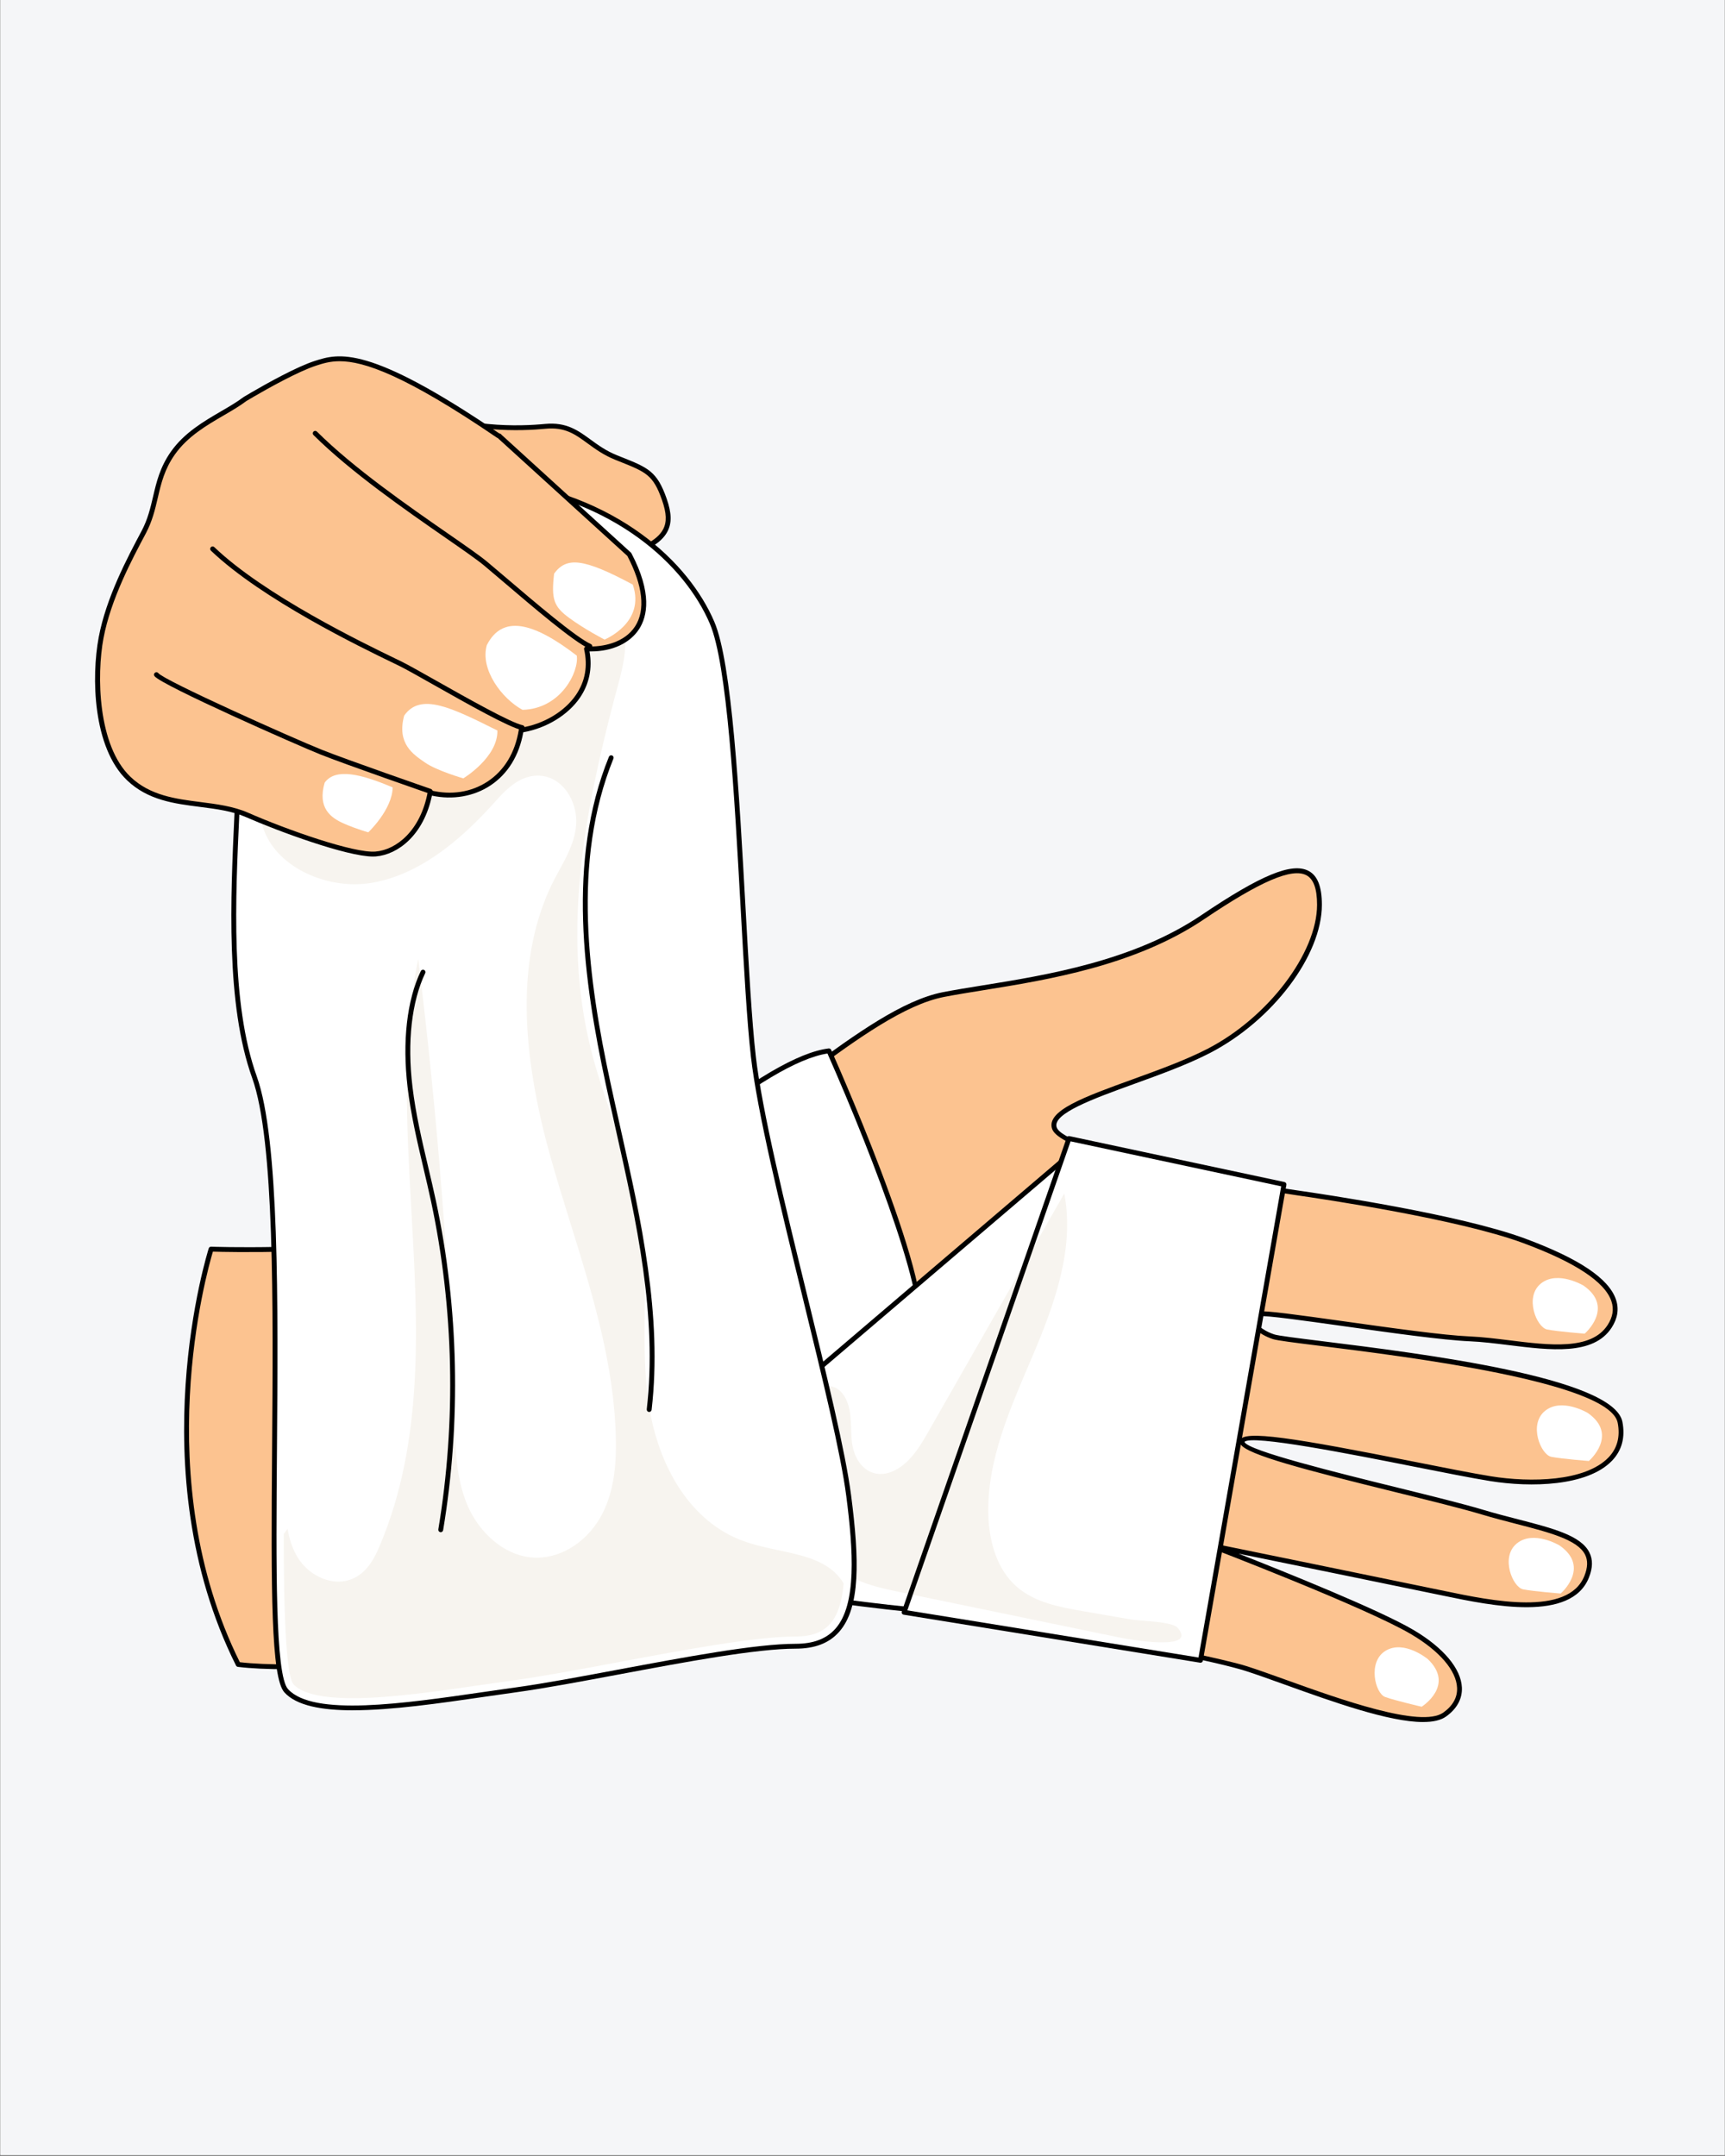 <svg xmlns="http://www.w3.org/2000/svg" xmlns:xlink="http://www.w3.org/1999/xlink" width="1080" zoomAndPan="magnify" viewBox="0 0 810 1012.5" height="1350" preserveAspectRatio="xMidYMid meet" version="1.0"><rect x="0" y="0" width="810" height="1012.5" fill="#808080" stroke="none"/><defs><clipPath id="e30f972565"><path d="M 0.199 0 L 809.801 0 L 809.801 1012 L 0.199 1012 Z M 0.199 0 " clip-rule="nonzero"/></clipPath></defs><g clip-path="url(#e30f972565)"><path fill="#ffffff" d="M 0.199 0 L 809.801 0 L 809.801 1012 L 0.199 1012 Z M 0.199 0 " fill-opacity="1" fill-rule="nonzero"/><path fill="#f5f6f8" d="M 0.199 0 L 809.801 0 L 809.801 1012 L 0.199 1012 Z M 0.199 0 " fill-opacity="1" fill-rule="nonzero"/></g><path fill="#fcc390" d="M 344.152 526.824 C 372.574 512.125 412.762 472.914 443.148 467.035 C 473.531 461.152 525.48 457.23 564.688 430.77 C 603.895 404.301 619.578 401.363 619.578 424.887 C 619.578 448.414 596.051 478.801 567.629 493.5 C 539.203 508.199 491.172 518.004 495.098 529.766 C 499.016 541.527 581.352 556.23 608.797 560.152 C 636.238 564.07 689.168 572.895 715.633 582.695 C 742.102 592.496 766.602 606.219 755.824 622.883 C 745.047 639.547 713.68 629.742 690.152 628.762 C 666.625 627.785 598.02 616.02 591.156 617.004 C 584.297 617.98 589.191 624.844 598.012 627.785 C 606.832 630.727 755.82 642.484 760.719 667.973 C 765.621 693.457 730.336 699.336 699.949 694.441 C 669.566 689.539 585.27 669.934 583.312 676.801 C 581.352 683.656 666.625 701.305 696.031 710.125 C 725.438 718.945 752.883 720.906 745.043 740.508 C 737.199 760.113 701.914 753.254 678.391 748.352 C 654.863 743.449 568.613 725.809 568.613 725.809 C 568.613 725.809 641.633 753.742 663.195 766.488 C 684.762 779.23 692.109 795.398 678.391 805.203 C 664.668 815.008 609.777 791.48 585.273 783.637 C 560.77 775.797 421.59 750.312 405.902 751.293 C 390.219 752.27 176.547 789.52 111.852 781.676 C 65.785 689.543 99.109 586.621 99.109 586.621 C 99.109 586.621 290.238 594.465 344.152 526.832 Z M 344.152 526.824 " fill-opacity="1" fill-rule="nonzero"/><path fill="#000000" d="M 668.242 808.699 C 652.152 808.699 625.496 799.109 603.098 791.055 C 596.312 788.613 589.91 786.312 584.922 784.715 C 559.434 776.555 420.672 751.535 405.973 752.422 C 402.586 752.633 389.277 754.645 370.855 757.426 C 303.188 767.652 162.383 788.941 111.711 782.797 C 111.332 782.75 110.992 782.516 110.828 782.172 C 65.082 690.676 97.688 587.289 98.02 586.258 C 98.176 585.77 98.547 585.477 99.156 585.469 C 101.074 585.551 290.328 592.508 343.254 526.105 C 343.359 525.984 343.48 525.879 343.625 525.805 C 354.297 520.285 366.594 511.316 379.609 501.828 C 401.328 485.992 423.785 469.613 442.926 465.91 C 448.445 464.844 454.727 463.828 461.375 462.758 C 491.242 457.941 532.148 451.348 564.043 429.816 C 592.082 410.891 606.688 404.867 614.5 409.012 C 618.684 411.234 620.711 416.426 620.711 424.883 C 620.711 448.68 597.621 479.262 568.145 494.512 C 557.672 499.926 544.836 504.586 532.418 509.082 C 513.551 515.922 494.039 522.996 496.176 529.395 C 499.512 539.414 571.27 553.625 608.945 559.004 C 621.461 560.797 685.441 570.289 716.02 581.609 C 741.523 591.055 755.527 600.465 758.824 610.371 C 760.273 614.734 759.586 619.145 756.77 623.492 C 748.254 636.637 728.008 634.117 708.441 631.691 C 702.254 630.926 695.855 630.133 690.094 629.891 C 677.75 629.375 653.152 625.922 631.453 622.871 C 612.406 620.199 594.457 617.652 591.305 618.117 C 590.5 618.23 589.137 618.547 589.059 619.395 C 588.906 621.094 592.371 624.684 598.363 626.676 C 600.148 627.27 609.035 628.379 620.285 629.777 C 668.348 635.758 757.82 646.887 761.828 667.734 C 763.238 675.055 761.562 681.227 756.855 686.082 C 745.281 698 718.859 698.625 699.754 695.543 C 691.129 694.152 677.961 691.535 664.02 688.77 C 635.344 683.074 587.371 673.562 584.363 677.152 C 585.648 681.195 628.098 691.672 656.188 698.598 C 672.043 702.512 687.023 706.207 696.344 709.004 C 701.961 710.691 707.453 712.113 712.766 713.48 C 729.262 717.746 742.301 721.113 746.301 729.031 C 748.004 732.398 747.93 736.285 746.082 740.91 C 737.703 761.855 700.418 754.086 678.137 749.449 C 660.457 745.766 606.703 734.754 581.574 729.613 C 603.477 738.227 647.82 756.062 663.758 765.477 C 677.797 773.777 686.07 783.633 686.457 792.52 C 686.68 797.781 684.113 802.48 679.031 806.113 C 676.508 807.914 672.793 808.691 668.219 808.691 Z M 406.914 750.109 C 427.613 750.109 563.578 775.484 585.621 782.535 C 590.648 784.145 597.07 786.453 603.871 788.898 C 629.133 797.984 667.309 811.691 677.727 804.262 C 682.211 801.055 684.387 797.141 684.191 792.629 C 683.844 784.527 675.977 775.355 662.613 767.461 C 641.383 754.914 568.934 727.145 568.207 726.863 C 567.648 726.652 567.348 726.047 567.512 725.477 C 567.676 724.902 568.262 724.555 568.84 724.676 C 569.703 724.852 655.363 742.371 678.625 747.219 C 700.207 751.715 736.32 759.238 743.98 740.074 C 745.57 736.09 745.672 732.816 744.285 730.074 C 740.742 723.082 727.52 719.668 712.215 715.707 C 706.883 714.328 701.367 712.902 695.703 711.207 C 686.441 708.43 671.492 704.738 655.66 700.836 C 613.328 690.391 585.367 683.168 582.48 678.184 C 582.07 677.469 582.117 676.863 582.227 676.473 C 583.676 671.371 607.66 675.258 664.492 686.539 C 678.41 689.305 691.555 691.918 700.148 693.301 C 718.715 696.293 744.293 695.781 755.242 684.508 C 759.398 680.219 760.871 674.727 759.613 668.184 C 755.918 648.969 660.691 637.121 620.031 632.062 C 607.77 630.539 599.668 629.527 597.668 628.863 C 591.277 626.734 586.508 622.492 586.809 619.203 C 586.902 618.168 587.57 616.355 591.008 615.863 C 594.266 615.391 608.641 617.367 631.797 620.617 C 653.445 623.656 677.984 627.109 690.215 627.617 C 696.074 627.863 702.52 628.664 708.754 629.438 C 727.625 631.781 747.148 634.199 754.875 622.262 C 757.328 618.48 757.914 614.832 756.676 611.113 C 753.66 602.031 739.723 592.832 715.254 583.77 C 684.895 572.527 621.121 563.066 608.648 561.285 C 607.559 561.129 498.98 544.98 494.031 530.129 C 491.195 521.617 509.059 515.145 531.668 506.941 C 544.012 502.465 556.781 497.836 567.125 492.484 C 595.422 477.848 618.449 447.523 618.449 424.895 C 618.449 417.363 616.812 412.832 613.449 411.039 C 606.688 407.465 591.863 413.82 565.344 431.723 C 533.023 453.535 491.836 460.176 461.762 465.02 C 455.133 466.094 448.863 467.098 443.383 468.164 C 424.742 471.77 402.496 487.996 380.977 503.684 C 367.98 513.164 355.691 522.125 344.91 527.734 C 292.957 592.488 114.18 588.242 99.969 587.797 C 97 597.691 69.836 694.414 112.617 780.609 C 163.469 786.492 303.238 765.348 370.535 755.18 C 389.699 752.281 402.355 750.371 405.848 750.152 C 406.164 750.133 406.523 750.121 406.93 750.121 Z M 406.914 750.109 " fill-opacity="1" fill-rule="nonzero"/><path fill="#fcc390" d="M 193.316 190.117 L 193.293 190.18 L 237.812 259.625 C 262.77 258.703 261.961 269.41 287.93 262.445 C 313.895 255.488 316.473 247.461 311.949 234.512 C 307.434 221.57 303.484 220.535 289.363 214.879 C 275.246 209.227 271.387 198.727 256.027 200.219 C 240.781 201.703 214.238 201.551 193.316 190.117 Z M 193.316 190.117 " fill-opacity="1" fill-rule="nonzero"/><path fill="#000000" d="M 272.734 265.965 C 267.457 265.965 263.656 264.852 259.535 263.648 C 254.309 262.117 248.434 260.375 237.848 260.77 L 237.805 260.77 C 237.414 260.77 237.051 260.574 236.836 260.246 L 192.324 190.801 C 192.121 190.488 192.086 190.102 192.219 189.758 C 192.34 189.453 192.602 189.188 192.906 189.078 C 193.223 188.969 193.566 188.965 193.859 189.121 C 216.297 201.379 244.727 200.184 255.91 199.09 C 265.941 198.121 271.434 202.145 277.27 206.406 C 280.867 209.035 284.594 211.746 289.781 213.828 L 291.676 214.586 C 304.293 219.613 308.539 221.309 313.027 234.148 C 315.414 240.992 315.52 245.637 313.375 249.688 C 310.332 255.438 302.578 259.715 288.215 263.566 C 281.652 265.324 276.762 265.973 272.723 265.973 Z M 240.793 258.422 C 249.832 258.422 255.301 260.02 260.176 261.445 C 267.117 263.477 273.113 265.23 287.633 261.336 C 301.137 257.723 308.676 253.672 311.359 248.605 C 313.176 245.176 313.027 241.074 310.867 234.887 C 306.734 223.039 303.367 221.695 290.832 216.699 L 288.934 215.941 C 283.48 213.754 279.469 210.828 275.93 208.242 C 269.977 203.902 265.316 200.465 256.133 201.352 C 245.34 202.406 218.754 203.551 196.449 192.992 L 238.41 258.453 C 239.23 258.43 240.027 258.418 240.789 258.418 Z M 240.793 258.422 " fill-opacity="1" fill-rule="nonzero"/><path fill="#ffffff" d="M 389.242 493.5 C 389.242 493.5 444.133 617.004 429.43 626.801 C 414.73 636.605 359.84 682.668 360.816 669.93 C 361.797 657.191 317.688 536.629 321.613 533.688 C 325.531 530.75 365.719 496.441 389.246 493.5 Z M 389.242 493.5 " fill-opacity="1" fill-rule="nonzero"/><path fill="#000000" d="M 362.625 673.254 C 362 673.254 361.473 673.141 361.047 672.91 C 360.34 672.527 359.531 671.688 359.672 669.848 C 360.152 663.629 348.727 628.414 338.645 597.344 C 321.742 545.254 318.766 534.391 320.922 532.773 C 321.328 532.465 322.129 531.82 323.262 530.906 C 352.762 507.109 374.91 494.141 389.09 492.367 C 389.605 492.309 390.074 492.578 390.281 493.039 C 395.938 505.77 445.125 617.711 430.059 627.758 C 426.312 630.25 419.906 635.148 412.48 640.82 C 387.832 659.648 369.445 673.254 362.625 673.254 Z M 322.504 534.438 C 321.895 538.285 331.941 569.258 340.824 596.629 C 351.469 629.43 362.469 663.344 361.957 670.02 C 361.941 670.242 361.926 670.777 362.145 670.898 C 366.336 673.156 395.449 650.953 411.098 639 C 418.555 633.305 424.992 628.383 428.789 625.848 C 438.934 619.09 410.406 544.055 388.543 494.75 C 374.754 496.867 353.281 509.621 324.703 532.68 C 323.711 533.48 322.961 534.086 322.504 534.438 Z M 322.504 534.438 " fill-opacity="1" fill-rule="nonzero"/><path fill="#ffffff" d="M 503.672 541.035 L 368.656 656.207 L 382.379 750.305 C 382.379 750.305 450.988 760.105 451.969 756.184 C 452.945 752.266 503.672 541.035 503.672 541.035 Z M 503.672 541.035 " fill-opacity="1" fill-rule="nonzero"/><path fill="#000000" d="M 446.273 758.238 C 441.242 758.238 432.383 757.629 416.676 755.852 C 399.586 753.91 382.387 751.457 382.215 751.438 C 381.711 751.363 381.32 750.969 381.242 750.469 L 367.52 656.375 C 367.465 655.984 367.613 655.594 367.91 655.34 L 502.922 540.172 C 503.305 539.852 503.84 539.812 504.266 540.062 C 504.688 540.324 504.895 540.824 504.781 541.309 C 504.273 543.422 454.043 752.586 453.07 756.465 C 452.875 757.27 452.625 758.242 446.266 758.242 Z M 383.387 749.293 C 413.758 753.613 447.156 757.238 450.934 755.617 C 453.086 746.789 495.281 571.074 501.742 544.191 L 369.883 656.664 L 383.387 749.289 Z M 383.387 749.293 " fill-opacity="1" fill-rule="nonzero"/><path fill="#f7f4ef" d="M 508.871 756.707 C 497.688 754.789 485.887 752.586 477.359 745.105 C 468.137 737.012 464.535 724.129 464.125 711.863 C 463.25 685.629 474.676 660.785 484.934 636.625 C 495.191 612.465 504.688 586.293 499.762 560.516 C 478.555 597.672 457.348 634.82 436.145 671.977 C 432.922 677.617 429.598 683.387 424.605 687.555 C 412.379 697.762 400.848 690.105 399.871 675.645 C 399.41 668.711 400.09 661.203 396.293 655.379 C 394.602 652.789 391.684 650.629 388.621 651.102 C 384.641 651.723 382.645 656.141 381.336 659.949 C 377.176 672.094 372.957 684.547 373.207 697.379 C 373.48 711.191 380.16 719.633 387.863 730.191 C 396.027 741.383 407.758 744.605 420.926 747.332 C 455.773 754.543 490.621 761.762 525.465 768.973 C 529.082 769.723 562.887 775.824 552.98 764.414 C 550.418 761.465 535.328 761.242 531.402 760.57 C 523.891 759.281 516.375 757.996 508.863 756.703 Z M 508.871 756.707 " fill-opacity="1" fill-rule="nonzero"/><path fill="#ffffff" d="M 231.773 225.879 C 231.773 225.879 129.195 217.562 111.176 242.516 C 93.156 267.469 105.633 299.348 111.176 329.848 C 116.723 360.34 100.086 451.828 119.492 505.891 C 138.898 559.953 120.543 778.785 134.402 794.031 C 148.262 809.277 201.75 799.168 242.285 793.594 C 278.332 788.641 344.457 773.121 373.566 773.121 C 402.676 773.121 404.062 745.395 398.52 702.43 C 392.977 659.453 359.297 544.699 353.758 496.184 C 348.215 447.672 346.824 321.531 334.352 292.422 C 321.879 263.309 287.223 232.816 231.773 225.883 Z M 231.773 225.879 " fill-opacity="1" fill-rule="nonzero"/><path fill="#000000" d="M 165.785 803.195 C 151.031 803.195 139.223 801.023 133.559 794.797 C 127.25 787.859 127.246 747 127.766 680.91 C 128.297 612.734 128.898 535.465 118.418 506.27 C 105.938 471.484 108.25 421.828 110.109 381.93 C 111.141 359.918 112.023 340.91 110.051 330.043 C 109.023 324.387 107.73 318.578 106.48 312.965 C 100.973 288.184 95.277 262.562 110.25 241.84 C 128.441 216.652 227.656 224.391 231.863 224.734 C 231.879 224.734 231.898 224.734 231.914 224.734 C 290.094 232.004 323.516 264.227 335.402 291.957 C 343.73 311.371 347.105 372.668 350.094 426.742 C 351.594 453.93 353.012 479.617 354.891 496.039 C 357.82 521.684 368.598 565.73 379.016 608.324 C 388.285 646.215 397.043 682.008 399.652 702.266 C 403.551 732.465 404.094 754.91 394.059 766.32 C 389.367 771.652 382.668 774.25 373.566 774.25 C 355.184 774.25 322.395 780.391 290.688 786.336 C 272.648 789.711 255.617 792.902 242.441 794.711 C 237.613 795.375 232.602 796.105 227.504 796.848 C 206.484 799.902 183.914 803.18 165.785 803.18 Z M 194.574 225.719 C 163.504 225.719 122.613 228.633 112.098 243.184 C 97.734 263.07 103.07 287.066 108.715 312.469 C 109.969 318.105 111.266 323.934 112.293 329.633 C 114.32 340.754 113.43 359.883 112.395 382.035 C 110.543 421.73 108.234 471.133 120.57 505.496 C 131.184 535.066 130.582 612.559 130.047 680.926 C 129.617 735.285 129.223 786.625 135.25 793.25 C 147.051 806.234 189.602 800.047 227.168 794.586 C 232.277 793.844 237.297 793.113 242.125 792.449 C 255.242 790.645 272.254 787.457 290.262 784.086 C 322.07 778.129 354.965 771.965 373.562 771.965 C 381.961 771.965 388.102 769.625 392.332 764.812 C 402.355 753.41 400.68 728.156 397.379 702.562 C 394.785 682.43 386.043 646.695 376.789 608.863 C 366.352 566.203 355.562 522.09 352.613 496.301 C 350.727 479.809 349.309 454.094 347.805 426.867 C 344.832 372.98 341.461 311.898 333.297 292.852 C 321.664 265.707 288.855 234.164 231.656 227.004 C 230.859 226.941 214.793 225.703 194.574 225.703 Z M 194.574 225.719 " fill-opacity="1" fill-rule="nonzero"/><path fill="#f7f4ef" d="M 165.617 797.492 C 151.094 797.492 141.727 795.289 137.781 790.957 C 133.309 785.469 133.234 738.148 133.25 720.445 C 133.844 719.605 134.438 718.773 135.031 717.945 C 135.828 722.562 137.211 727.223 139.793 731.414 C 143.922 738.195 151.594 742.77 158.867 742.77 C 161.535 742.77 164.059 742.18 166.371 741.023 C 172.535 738.031 175.832 731.793 178.242 726.086 C 199.262 676.605 196.168 621.719 193.184 568.637 C 190.961 529.172 188.676 488.582 196.383 450.352 C 205.344 522.695 211.086 596.004 213.469 668.629 C 213.895 681.664 214.332 695.059 219.703 707.371 C 224.93 719.398 237.016 731.531 252.23 731.531 C 264.547 731.434 276.512 723.27 282.922 710.738 C 288.875 698.941 289.395 685.75 289.188 675.57 C 288.484 640.789 278.012 607.105 267.883 574.527 C 264.59 563.934 261.18 552.984 258.184 542.203 C 242.973 487.328 243.723 444.938 260.488 412.617 C 261.18 411.289 261.91 409.965 262.637 408.633 C 266.145 402.211 269.777 395.57 270.5 387.785 C 271.082 381.523 268.973 374.781 264.988 370.191 C 261.816 366.531 257.777 364.48 253.312 364.266 C 253.043 364.25 252.75 364.242 252.465 364.242 C 243.535 364.242 237 371.496 232.676 376.293 C 219.859 390.578 199.941 410.074 175.012 414.523 C 172.246 415.016 169.375 415.27 166.465 415.27 C 148.195 415.27 126.617 404.734 122.598 385.211 C 120.453 374.738 123.613 362.359 131.262 351.254 C 138.531 340.707 148.586 332.246 158.309 324.062 C 178.332 307.164 199.027 289.691 223.988 281.293 C 232.996 278.246 243.191 276.562 252.703 276.562 C 261.93 276.562 275.027 278.145 285.02 285.688 C 296.711 294.469 294.539 306.074 289.566 324.137 C 289.121 325.77 288.672 327.395 288.246 329.008 C 274.551 381.457 263.746 437.535 277.34 492.289 C 280.18 503.789 284.121 515.113 287.93 526.059 C 293.176 541.152 298.602 556.758 301 572.582 C 303.113 586.566 302.93 601.176 302.758 615.301 C 302.609 627.727 302.453 640.574 303.812 653.234 C 307.395 687.191 323.465 713.203 346.789 722.82 C 352.902 725.336 359.418 726.719 365.715 728.055 C 375.727 730.191 385.184 732.199 391.926 738.387 C 393.57 739.91 394.992 741.668 396.152 743.621 C 394.566 761.309 387.949 768.551 373.559 768.551 C 354.668 768.551 321.664 774.73 289.75 780.703 C 271.746 784.07 254.734 787.254 241.668 789.051 C 236.828 789.715 231.805 790.445 226.684 791.188 C 205.371 794.289 183.332 797.496 165.617 797.496 Z M 165.617 797.492 " fill-opacity="1" fill-rule="nonzero"/><path fill="#000000" d="M 206.953 719.555 C 206.891 719.555 206.832 719.555 206.766 719.539 C 206.141 719.434 205.723 718.848 205.824 718.223 C 214.273 667.457 213.102 614.27 202.449 564.414 C 201.305 559.078 200.062 553.781 198.812 548.484 C 195.93 536.25 192.949 523.598 191.398 510.617 C 188.848 489.125 191.051 469.738 197.598 456.027 C 197.871 455.457 198.562 455.215 199.121 455.488 C 199.688 455.758 199.934 456.445 199.66 457.012 C 193.297 470.34 191.168 489.281 193.676 510.344 C 195.207 523.199 198.172 535.785 201.039 547.957 C 202.293 553.27 203.543 558.578 204.688 563.934 C 215.41 614.066 216.578 667.551 208.082 718.598 C 207.988 719.152 207.504 719.555 206.953 719.555 Z M 206.953 719.555 " fill-opacity="1" fill-rule="nonzero"/><path fill="#000000" d="M 304.832 663.082 C 304.789 663.082 304.742 663.082 304.699 663.078 C 304.074 663.004 303.625 662.438 303.695 661.809 C 308.773 617.898 298.816 573.492 289.176 530.547 C 287.555 523.328 285.941 516.121 284.395 508.926 C 273.992 460.488 266.043 404.371 285.926 355.406 C 286.164 354.824 286.824 354.539 287.418 354.777 C 288 355.012 288.281 355.684 288.047 356.266 C 268.395 404.656 276.305 460.348 286.633 508.445 C 288.18 515.633 289.793 522.836 291.41 530.047 C 301.082 573.176 311.09 617.777 305.977 662.074 C 305.902 662.656 305.414 663.082 304.836 663.082 Z M 304.832 663.082 " fill-opacity="1" fill-rule="nonzero"/><path fill="#fcc390" d="M 118.668 185.246 C 116.457 186.531 115.102 187.352 115.102 187.352 C 105.316 194.754 90.18 199.984 81.172 212.785 C 72.164 225.586 74.219 237.27 67.469 249.938 C 60.719 262.602 50.922 281.129 47.465 299.492 C 44.012 317.855 44.828 350.715 60.48 365.652 C 76.133 380.59 98.754 375.133 116.016 382.707 C 133.277 390.281 165.77 401.93 176.395 401.055 C 187.023 400.18 198.492 390.633 201.945 372.266 C 221.082 377.008 240.922 366.727 244.73 342.887 C 261.391 340.285 280.324 326.426 275.402 304.711 C 292.957 305.691 313.16 294.023 295.488 260.371 L 234.516 204.812 L 234.527 204.746 C 234.359 204.703 234.195 204.68 234.027 204.637 C 173.184 163.18 159.551 166.949 148.18 170.594 C 139.652 173.324 125.309 181.387 118.668 185.246 Z M 118.668 185.246 " fill-opacity="1" fill-rule="nonzero"/><path fill="#000000" d="M 175.215 402.25 C 162.844 402.25 130.691 390.402 115.562 383.758 C 108.949 380.855 101.613 379.922 93.852 378.93 C 81.867 377.402 69.484 375.82 59.699 366.48 C 43.527 351.051 42.855 317.84 46.348 299.285 C 49.859 280.582 59.852 261.816 66.461 249.398 C 69.375 243.93 70.637 238.508 71.863 233.27 C 73.449 226.477 75.082 219.457 80.234 212.129 C 86.484 203.242 95.68 197.887 103.793 193.164 C 107.66 190.91 111.305 188.781 114.402 186.438 C 114.508 186.371 115.863 185.555 118.094 184.258 C 125.566 179.914 139.359 172.211 147.828 169.5 C 158.926 165.957 172.723 161.512 234.484 203.574 L 234.797 203.645 C 235.109 203.723 235.359 203.926 235.516 204.184 L 296.262 259.527 C 296.359 259.621 296.438 259.723 296.5 259.844 C 306.344 278.59 303.918 289.508 300.148 295.359 C 295.848 302.051 287.492 305.918 277.531 305.918 C 277.293 305.918 277.047 305.918 276.809 305.914 C 278.223 313.73 276.703 321.191 272.371 327.57 C 266.812 335.758 256.652 341.961 245.715 343.887 C 243.781 354.84 238.445 363.477 230.25 368.898 C 222.484 374.035 212.551 375.742 202.82 373.652 C 198.922 392.188 186.875 401.348 176.48 402.199 C 176.082 402.23 175.656 402.246 175.203 402.246 Z M 159.484 169.641 C 154.887 169.641 151.598 170.691 148.535 171.68 C 139.98 174.418 125.207 182.77 119.246 186.238 C 117.047 187.523 115.691 188.332 115.688 188.332 C 112.582 190.691 108.871 192.852 104.945 195.141 C 97.039 199.746 88.07 204.969 82.109 213.445 C 77.215 220.406 75.695 226.902 74.09 233.789 C 72.836 239.176 71.535 244.742 68.484 250.477 C 61.938 262.77 52.047 281.348 48.594 299.707 C 45.328 317.086 45.879 350.129 61.277 364.824 C 70.523 373.645 82.527 375.18 94.141 376.66 C 101.723 377.629 109.562 378.625 116.48 381.66 C 135.125 389.844 166.316 400.758 176.309 399.914 C 186.055 399.117 197.414 390.188 200.82 372.055 C 200.879 371.742 201.062 371.473 201.328 371.301 C 201.598 371.129 201.91 371.074 202.223 371.152 C 211.848 373.531 221.348 372.047 229 366.984 C 236.848 361.785 241.902 353.395 243.613 342.703 C 243.691 342.215 244.074 341.832 244.566 341.754 C 255.207 340.094 265.145 334.164 270.496 326.277 C 274.789 319.953 276.062 312.781 274.289 304.961 C 274.211 304.613 274.301 304.242 274.535 303.969 C 274.77 303.695 275.074 303.516 275.477 303.566 C 283.262 303.969 293.336 301.746 298.238 294.117 C 303.145 286.484 301.879 275.059 294.578 261.078 L 233.758 205.746 C 233.633 205.715 233.504 205.656 233.395 205.578 C 190.02 176.035 170.797 169.641 159.484 169.641 Z M 118.668 185.246 L 118.699 185.246 Z M 118.668 185.246 " fill-opacity="1" fill-rule="nonzero"/><path fill="#000000" d="M 276.996 304.652 C 276.84 304.652 276.68 304.621 276.531 304.555 C 269.301 301.352 250.145 285.004 236.152 273.066 C 232.695 270.121 229.66 267.535 227.371 265.629 C 223.949 262.777 217.422 258.258 209.164 252.527 C 190.395 239.512 164.688 221.684 147.203 204.305 C 146.754 203.863 146.754 203.133 147.203 202.688 C 147.648 202.238 148.379 202.234 148.824 202.688 C 166.172 219.922 191.777 237.68 210.477 250.648 C 218.785 256.41 225.344 260.957 228.844 263.879 C 231.133 265.781 234.18 268.379 237.641 271.328 C 250.742 282.5 270.531 299.395 277.457 302.469 C 278.035 302.723 278.297 303.398 278.043 303.977 C 277.848 304.406 277.434 304.652 276.996 304.652 Z M 276.996 304.652 " fill-opacity="1" fill-rule="nonzero"/><path fill="#000000" d="M 245.211 342.852 C 245.133 342.852 245.059 342.844 244.98 342.828 C 239.027 341.613 219.363 330.508 203.566 321.582 C 196.598 317.648 190.582 314.25 187.668 312.812 L 184.723 311.379 C 169.457 304 123.031 281.527 99.039 258.594 C 98.59 258.164 98.566 257.434 99.004 256.977 C 99.453 256.52 100.172 256.504 100.629 256.941 C 124.352 279.617 170.543 301.969 185.719 309.312 L 188.688 310.754 C 191.652 312.219 197.695 315.629 204.688 319.578 C 219.531 327.957 239.844 339.426 245.441 340.574 C 246.059 340.699 246.453 341.309 246.336 341.926 C 246.227 342.465 245.746 342.84 245.211 342.84 Z M 245.211 342.852 " fill-opacity="1" fill-rule="nonzero"/><path fill="#000000" d="M 202.004 372.758 C 201.883 372.758 201.754 372.734 201.629 372.695 C 201.238 372.559 162.105 358.973 150.367 354.277 C 139.973 350.121 76.016 321.926 72.559 317.535 C 72.168 317.039 72.25 316.32 72.75 315.926 C 73.25 315.535 73.973 315.625 74.359 316.117 C 77.117 319.625 137.398 346.621 151.223 352.148 C 162.906 356.824 201.988 370.391 202.383 370.527 C 202.977 370.738 203.293 371.387 203.09 371.984 C 202.926 372.461 202.48 372.75 202.008 372.75 Z M 202.004 372.758 " fill-opacity="1" fill-rule="nonzero"/><path fill="#ffffff" d="M 152.449 367.559 C 148.977 379.484 155.355 384.07 161.457 386.75 C 167.559 389.43 172.945 390.867 172.945 390.867 C 172.945 390.867 184.199 380.234 184.383 369.789 C 169.551 363.469 157.488 360.512 152.449 367.559 Z M 152.449 367.559 " fill-opacity="1" fill-rule="nonzero"/><path fill="#ffffff" d="M 189.781 336.086 C 186.227 349.297 194.074 354.277 199.598 358.117 C 205.125 361.957 217.547 365.535 217.547 365.535 C 217.547 365.535 233.828 355.719 233.559 343.059 C 212.043 332.328 197.473 325.027 189.773 336.086 Z M 189.781 336.086 " fill-opacity="1" fill-rule="nonzero"/><path fill="#ffffff" d="M 228.609 302.918 C 225.273 314.355 235.73 328.16 245.355 333.352 C 263.32 332.906 271.926 315.531 270.836 307.895 C 249.961 291.832 235.809 288.84 228.617 302.918 Z M 228.609 302.918 " fill-opacity="1" fill-rule="nonzero"/><path fill="#ffffff" d="M 260.191 269.383 C 258.812 281.34 259.984 284.801 267.207 290.141 C 274.43 295.48 283.875 300.359 283.875 300.359 C 283.875 300.359 303.32 292.441 297.117 274.523 C 273.727 261.984 265.984 261.488 260.188 269.383 Z M 260.191 269.383 " fill-opacity="1" fill-rule="nonzero"/><path fill="#ffffff" d="M 602.93 556.246 L 563.715 779.715 L 424.527 757.156 L 427.457 748.691 L 482.316 591.02 L 501.945 534.652 Z M 602.93 556.246 " fill-opacity="1" fill-rule="nonzero"/><path fill="#f7f4ef" d="M 525.465 768.965 C 492.844 762.242 460.129 755.465 427.457 748.695 L 482.316 591.023 C 488.129 580.867 493.938 570.664 499.75 560.504 C 504.691 586.309 495.176 612.48 484.926 636.641 C 474.672 660.797 463.234 685.645 464.102 711.863 C 464.516 724.121 468.133 737.027 477.375 745.125 C 485.883 752.582 497.688 754.777 508.852 756.703 C 516.402 757.984 523.906 759.312 531.41 760.59 C 535.344 761.23 550.445 761.461 552.957 764.438 C 562.887 775.828 529.074 769.746 525.461 768.965 Z M 525.465 768.965 " fill-opacity="1" fill-rule="nonzero"/><path fill="#000000" d="M 563.711 780.855 C 563.648 780.855 563.59 780.855 563.527 780.84 L 424.348 758.297 C 424.012 758.242 423.723 758.047 423.551 757.754 C 423.379 757.465 423.344 757.109 423.445 756.793 L 500.879 534.293 C 501.066 533.75 501.613 533.41 502.199 533.551 L 603.156 555.113 C 603.754 555.238 604.148 555.82 604.043 556.43 L 564.84 779.906 C 564.738 780.461 564.262 780.855 563.711 780.855 Z M 426.059 756.25 L 562.777 778.398 L 601.598 557.117 L 502.707 535.996 Z M 426.059 756.25 " fill-opacity="1" fill-rule="nonzero"/><path fill="#ffffff" d="M 743.621 603.77 C 743.621 603.77 731.371 596.414 723.527 602.789 C 715.688 609.16 721.566 623.371 726.469 624.355 C 731.371 625.332 744.109 626.316 744.109 626.316 C 744.109 626.316 758.32 614.066 743.621 603.773 Z M 743.621 603.77 " fill-opacity="1" fill-rule="nonzero"/><path fill="#ffffff" d="M 745.578 663.562 C 745.578 663.562 733.328 656.207 725.484 662.582 C 717.645 668.957 723.523 683.164 728.426 684.148 C 733.328 685.125 746.066 686.109 746.066 686.109 C 746.066 686.109 760.277 673.859 745.578 663.566 Z M 745.578 663.562 " fill-opacity="1" fill-rule="nonzero"/><path fill="#ffffff" d="M 732.348 725.797 C 732.348 725.797 720.098 718.445 712.258 724.82 C 704.414 731.188 710.297 745.402 715.199 746.383 C 720.098 747.363 732.84 748.348 732.84 748.348 C 732.84 748.348 747.051 736.098 732.348 725.805 Z M 732.348 725.797 " fill-opacity="1" fill-rule="nonzero"/><path fill="#ffffff" d="M 670.449 779.148 C 670.449 779.148 659.438 770.039 650.734 775.168 C 642.027 780.293 645.711 795.223 650.406 796.93 C 655.105 798.629 667.555 801.512 667.555 801.512 C 667.555 801.512 683.445 791.531 670.449 779.152 Z M 670.449 779.148 " fill-opacity="1" fill-rule="nonzero"/></svg>
